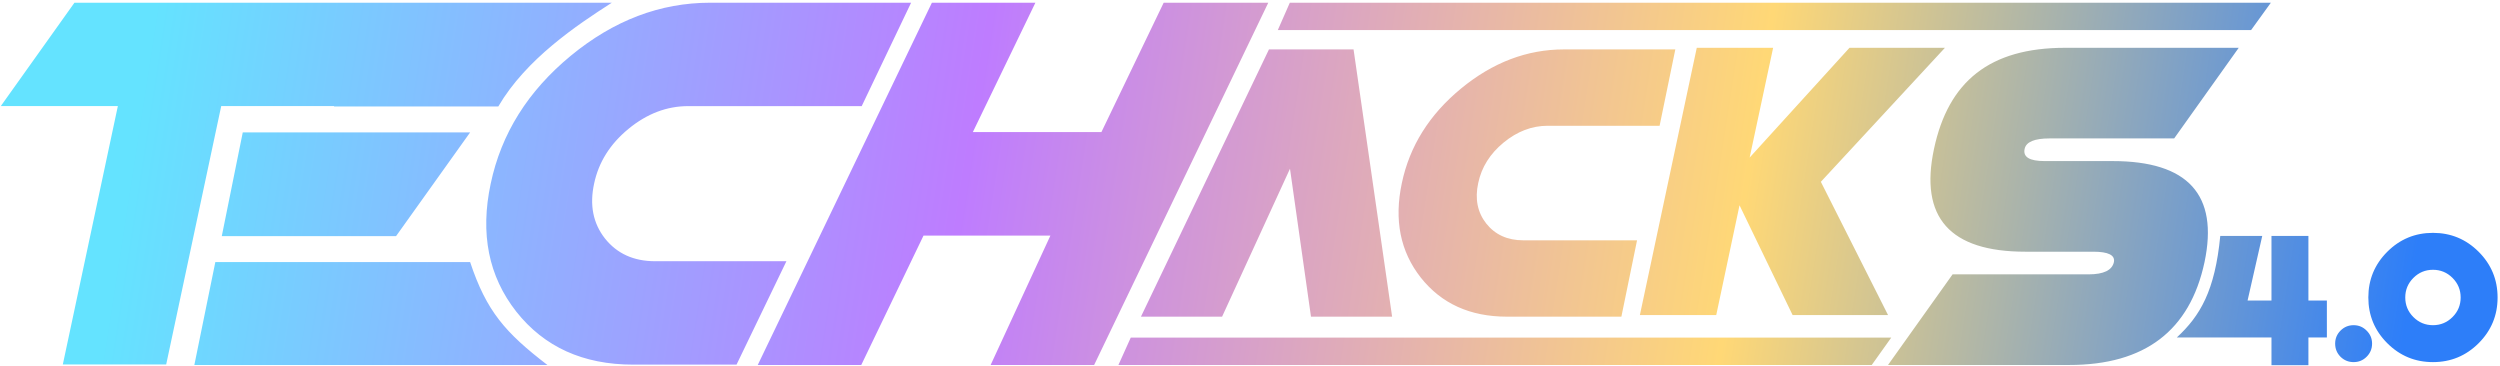 <svg width="778" height="114" viewBox="0 0 778 114" fill="none" xmlns="http://www.w3.org/2000/svg">
<path fill-rule="evenodd" clip-rule="evenodd" d="M221.004 0.846H283.534L268.165 33.024H214.166C207.516 33.024 201.322 35.384 195.583 40.104C189.845 44.823 186.278 50.508 184.884 57.158C183.436 63.809 184.562 69.494 188.263 74.213C192.017 78.933 197.219 81.293 203.869 81.293H244.733L229.21 113.471H197.031C181.478 113.471 169.358 107.974 160.669 96.98C152.035 85.985 149.38 72.712 152.705 57.158C155.977 41.605 164.289 28.332 177.644 17.337C190.998 6.343 205.451 0.846 221.004 0.846ZM51.715 113.426H19.549L36.677 33.012L0.251 33.012L23.169 0.846L126.769 0.846H127.27H190.396C179.437 7.879 163.715 18.375 155.072 33.129H103.92L104.003 33.012H68.843L51.715 113.426ZM146.304 41.199L123.255 73.481H69.019L75.547 41.199H146.304ZM146.304 81.552C151.386 96.861 157.251 103.525 170.354 113.583H60.482L67.011 81.552H146.304ZM601.864 46.32C597.305 67.66 606.776 78.33 630.277 78.33H651.429C656.129 78.33 658.268 79.411 657.845 81.573C657.281 84.111 654.649 85.38 649.948 85.38H607.645L587.551 113.582H643.955C667.457 113.582 681.488 102.912 686.047 81.573C690.465 60.609 680.924 50.127 657.422 50.127H636.27C631.57 50.127 629.502 48.858 630.066 46.32C630.536 44.158 633.121 43.077 637.821 43.077H676.599L696.693 14.875H642.667C619.165 14.875 606.329 25.357 601.864 46.32ZM421.226 15.376H394.899L355.065 98.548H380.314L401.443 52.506L407.978 98.548H433.226L421.226 15.376ZM541.341 63.887L534.094 98.047H510.33L528.034 14.875H551.797L544.49 49.035L575.56 14.875H605.265L566.649 56.58L587.561 98.047H557.857L541.341 63.887ZM521.359 15.377H486.695C475.21 15.377 464.536 19.436 454.674 27.555C444.813 35.674 438.674 45.477 436.258 56.962C433.802 68.448 435.763 78.25 442.139 86.37C448.555 94.489 457.506 98.548 468.992 98.548H504.573L509.449 74.785H474.041C469.13 74.785 465.289 73.042 462.516 69.557C459.783 66.072 458.952 61.873 460.021 56.962C461.051 52.051 463.685 47.853 467.922 44.368C472.16 40.883 476.735 39.14 481.646 39.14H516.468L521.359 15.377ZM290.004 0.846H322.215L302.748 41.109H342.759L362.136 0.846H394.688L340.494 113.583H308.284L326.885 73.319H287.397L268.021 113.583H235.81L290.004 0.846ZM706.692 0.846H401.392L397.652 9.364H700.537L706.692 0.846ZM351.892 105.065H588.555L582.487 113.583H348.05L351.892 105.065ZM742.914 106.799C746.841 110.726 751.582 112.689 757.136 112.689C762.691 112.689 767.432 110.726 771.358 106.799C775.285 102.873 777.248 98.132 777.248 92.577C777.248 87.023 775.285 82.282 771.358 78.355C767.432 74.429 762.691 72.465 757.136 72.465C751.582 72.465 746.841 74.429 742.914 78.355C738.988 82.282 737.025 87.023 737.025 92.577C737.025 98.132 738.988 102.873 742.914 106.799ZM763.227 98.668C761.542 100.354 759.512 101.197 757.136 101.197C754.761 101.197 752.731 100.354 751.045 98.668C749.36 96.983 748.517 94.952 748.517 92.577C748.517 90.202 749.36 88.172 751.045 86.486C752.731 84.801 754.761 83.958 757.136 83.958C759.512 83.958 761.542 84.801 763.227 86.486C764.913 88.172 765.756 90.202 765.756 92.577C765.756 94.952 764.913 96.983 763.227 98.668ZM718.377 105.024V113.643H706.884V105.024H677.419C684.684 98.301 689.296 90.535 690.947 73.419H704.011L699.443 93.531H706.884V73.419H718.377V93.531H724.123V105.024H718.377ZM732.444 112.689C730.854 112.689 729.495 112.134 728.364 111.023C727.254 109.893 726.698 108.533 726.698 106.943C726.698 105.353 727.254 104.003 728.364 102.892C729.495 101.762 730.854 101.197 732.444 101.197C734.034 101.197 735.384 101.762 736.495 102.892C737.625 104.003 738.191 105.353 738.191 106.943C738.191 108.533 737.625 109.893 736.495 111.023C735.384 112.134 734.034 112.689 732.444 112.689Z" fill="url(#paint0_linear_331_1385)"/>
<defs>
<linearGradient id="paint0_linear_331_1385" x1="-32.419" y1="41.913" x2="739.303" y2="161.448" gradientUnits="userSpaceOnUse">
<stop offset="0.094" stop-color="#64E3FF"/>
<stop offset="0.424" stop-color="#BE7CFF"/>
<stop offset="0.732" stop-color="#FFD876"/>
<stop offset="1" stop-color="#2D7EF9"/>
</linearGradient>
</defs>
</svg>
